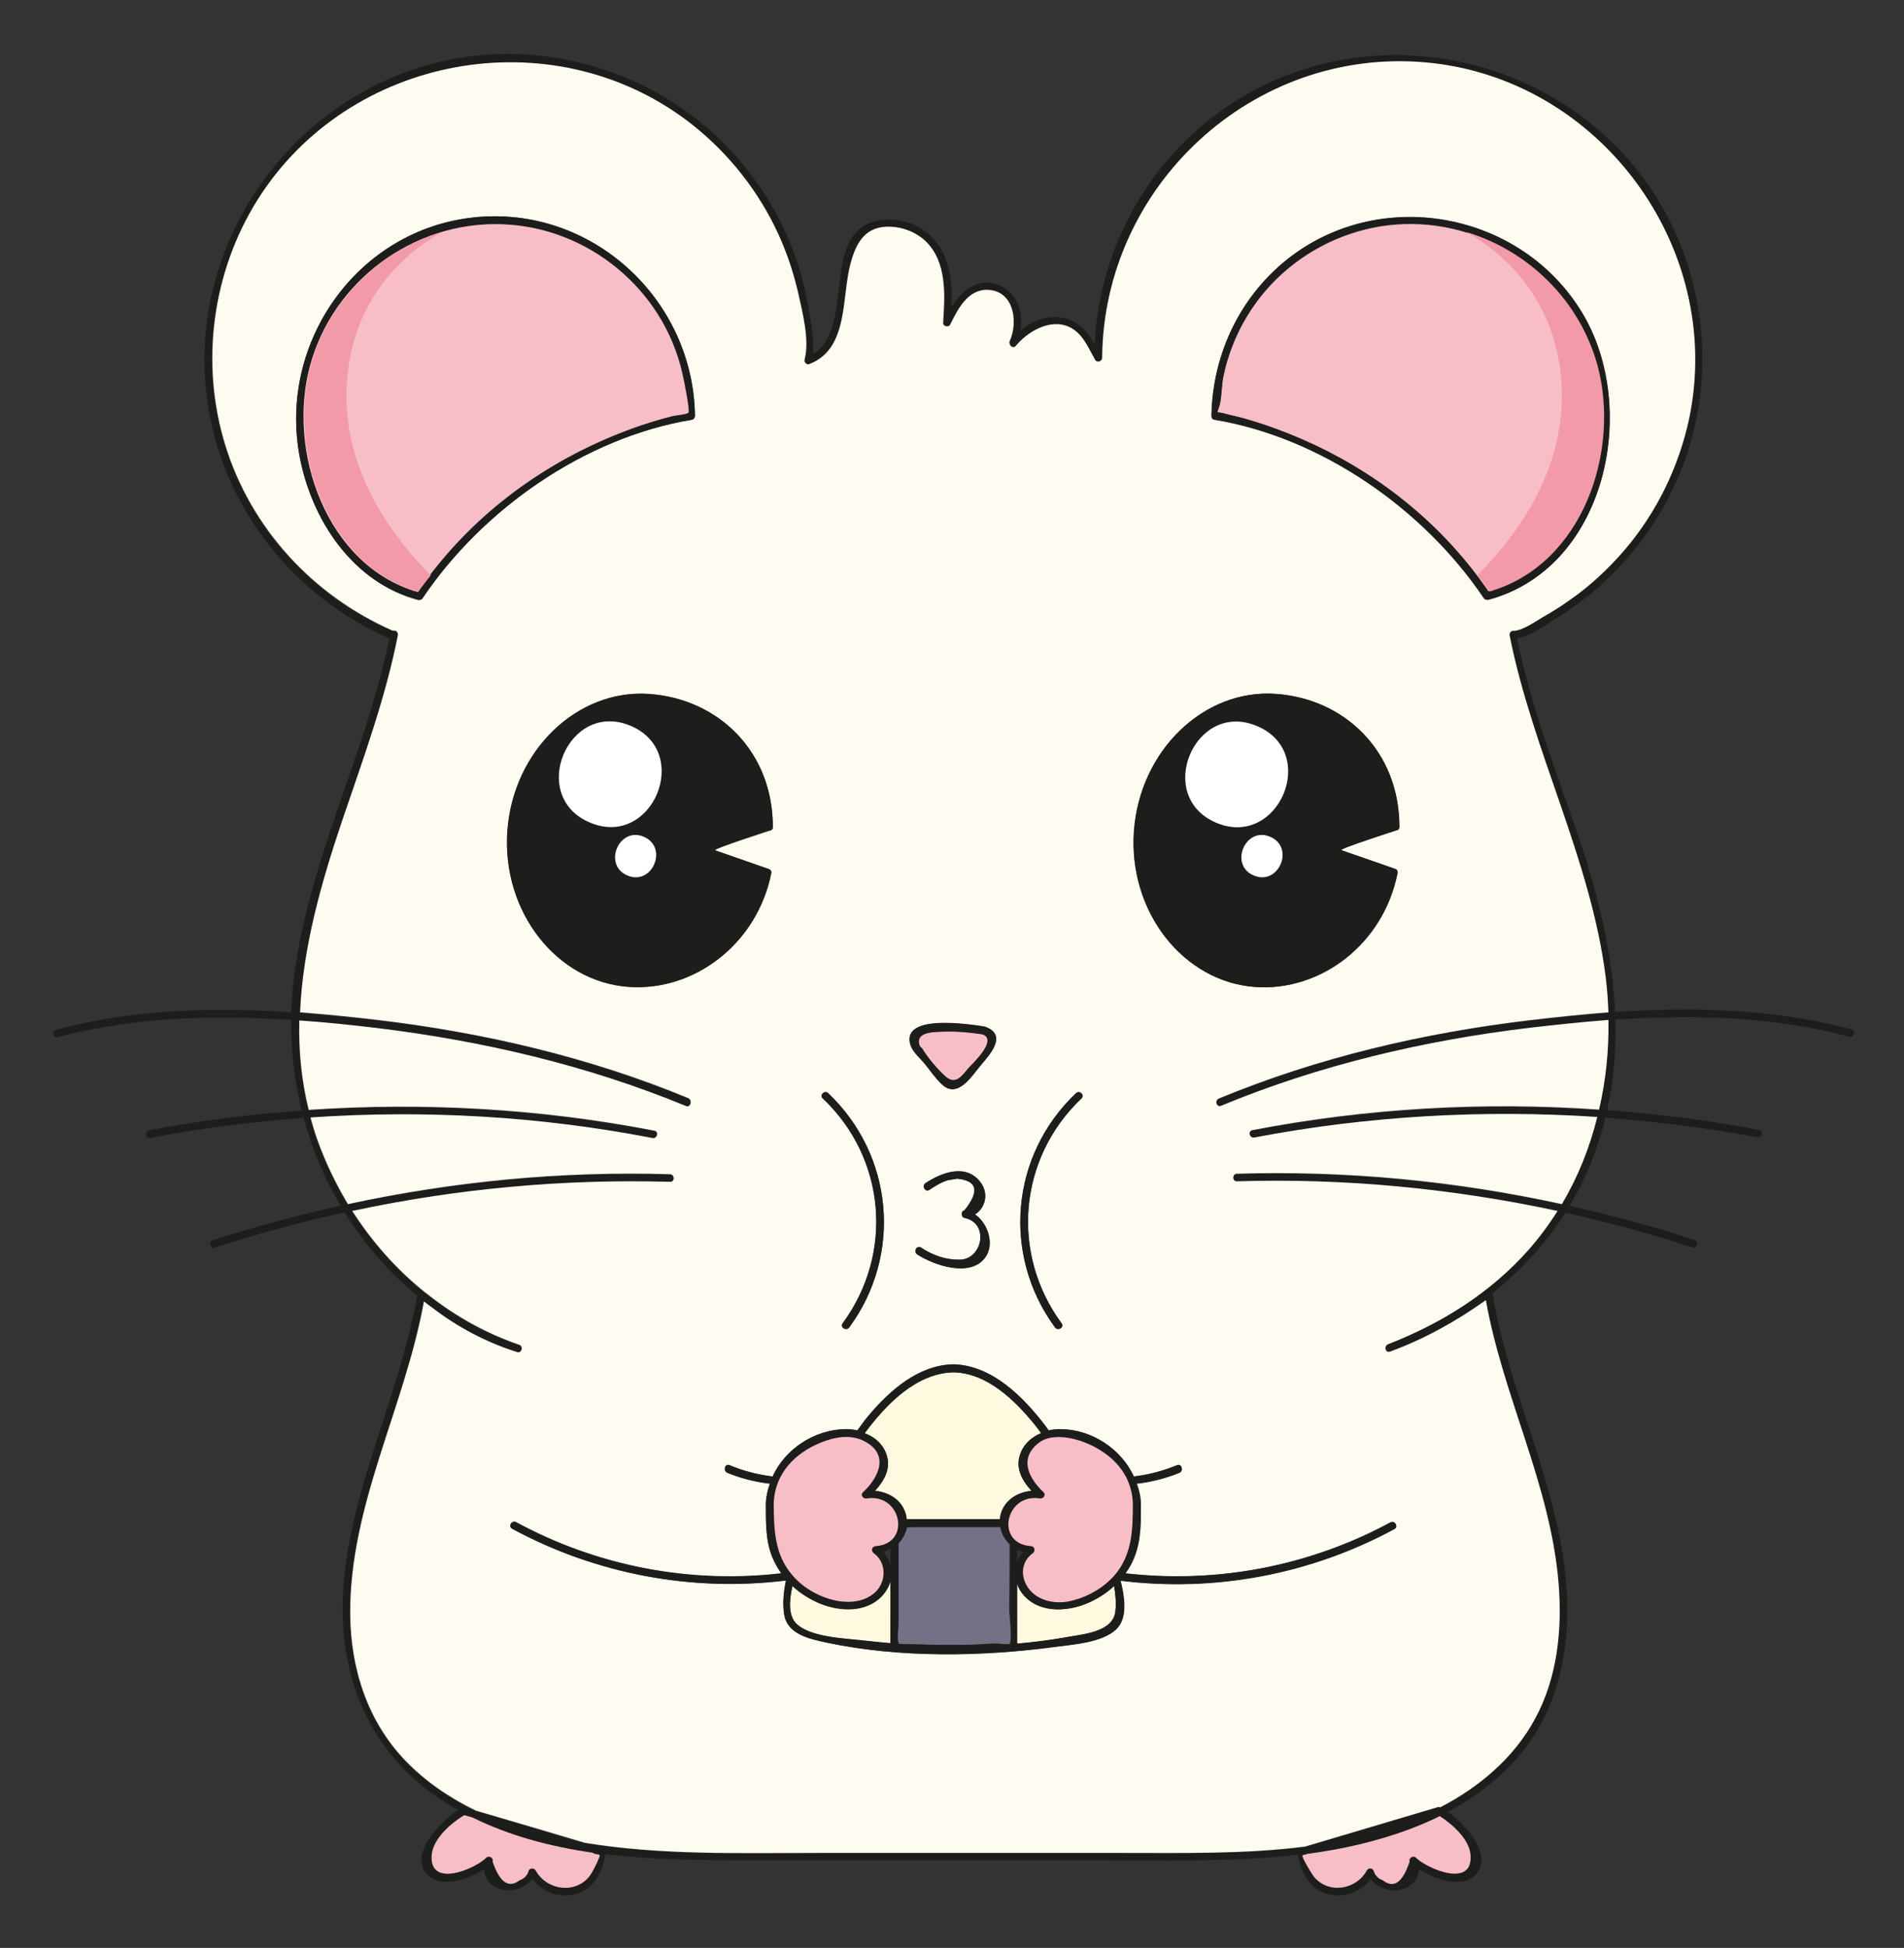 <?xml version="1.0" encoding="utf-8"?>
<!-- Generator: Adobe Illustrator 24.1.1, SVG Export Plug-In . SVG Version: 6.00 Build 0)  -->
<svg version="1.1" id="Lager_1" xmlns="http://www.w3.org/2000/svg" xmlns:xlink="http://www.w3.org/1999/xlink" x="0px" y="0px"
	 viewBox="0 0 751.8 768.9" style="enable-background:new 0 0 751.8 768.9;" xml:space="preserve">
<rect x="0" y="0" width="751.8" height="768.9" fill="#333333" stroke="none"/>
<style type="text/css">
	.st0{fill:none;}
	.st1{fill:#737185;}
	.st2{fill:#FEF9DF;}
	.st3{fill:#F7BEC7;}
	.st4{fill:#1D1D1B;}
	.st5{fill:#FEFCF0;}
	.st6{fill:#FFFFFF;}
	.st7{fill:#F29AA7;}
</style>
<g>
	<g>
		<path class="st0" d="M401.6,611.7c0,1.6,0,3.3,0,4.9c0.5-1.4,1.3-2.8,2.4-3.9C403.1,612.4,402.3,612.1,401.6,611.7z"/>
		<path class="st0" d="M351.6,618c0-2.2,0-4.4,0-6.6c-0.8,0.5-1.7,0.9-2.7,1.2C350.2,614.2,351.1,616.1,351.6,618z"/>
		<path class="st1" d="M398.6,609.5c-1.9-1.8-3.3-4.2-3.7-6.8c-11.4,0-22.8,0-34.2,0c-0.6,0-1.7,0.1-2.8,0.2
			c-0.5,2.4-1.6,4.5-3.3,6.2c0,3.3,0,6.6,0,9.8c0,7.4,0,14.7,0,22.1c0,2.1-0.7,5.4,0,7.4c0,0.1,0,0.3-0.1,0.4
			c1.1,0.1,2.3,0.2,3.4,0.2c1.4-0.1,2.8,0,3.2,0c7.5,0.3,15,0.4,22.4,0.2c3.6-0.1,7.5-0.6,11.1-0.4c0.4,0.1,1.3,0.1,2.2,0.2
			c0.7-0.1,1.3-0.1,1.9-0.1c1-2.9-0.3-11.8-0.3-13.9C398.6,626.6,398.6,618,398.6,609.5z"/>
		<path class="st2" d="M323.7,633c-4-1.7-7.7-4-10.8-6.9c-1.3,5.5-1.6,11.2,1.1,14.4c5.1,5.9,19.8,6.3,26.7,7.1
			c3.6,0.4,7.2,0.8,10.9,1.1c0-8.2,0-16.4,0-24.5c-0.4,1.7-1.3,3.4-2.5,4.9C343,636.7,332.1,636.4,323.7,633z"/>
		<path class="st2" d="M429,633c-8.4,3.4-19.5,3.7-25.5-4.2c-0.9-1.2-1.5-2.4-1.9-3.7c0,7.9,0,15.8,0,23.7
			c6.9-0.6,13.7-1.4,20.4-2.7c6.3-1.1,17.5-2.1,18.4-10c0.4-3.2,0.1-6.6-0.5-10.1C436.7,629,433.1,631.3,429,633z"/>
		<path class="st2" d="M349.4,572.6c3,6.2,0.1,11.4-3.9,15.9c5.8,0.5,11.3,4,12.4,10.3c0.1,0.3,0,0.6,0.1,0.9c12.2,0,24.5,0,36.8,0
			c0.1-0.3,0-0.6,0.1-0.9c1.1-6.3,6.6-9.8,12.4-10.3c-4-4.5-6.8-9.6-3.9-15.9c1.6-3.3,4.4-5.5,7.7-6.9c-0.8-1.1-1.6-2.2-2.5-3.3
			c-7.9-9.7-18.8-20.4-32.1-20.7c-14.8,0.4-26.6,12.7-35.1,24.1C344.8,567,347.7,569.2,349.4,572.6z"/>
		<path class="st3" d="M364.2,414.1c2.2,3.6,5.9,8,9,10.8c4.2,3.8,6.7-0.3,9.3-3.3c1.4-1.6,11.8-11.2,5.4-13.3
			c-5.5-0.8-11.2-1.3-16.8-1c-2.6,0.1-9.9,0.1-8,5.5C363.2,413.2,364,413.7,364.2,414.1z"/>
		<path class="st4" d="M22.9,409.4c29.9-8,61.1-8.8,92.1-6.8c-0.2,12.1,1.3,24.1,4.1,35.8c-20.2,1.4-40.4,4-60.4,7.8
			c-1.9,0.4-1.1,3.3,0.8,2.9c20-3.8,40.2-6.3,60.4-7.8c3.3,12.1,8.1,23.8,14.6,34.6c-17,3.8-33.9,8.3-50.5,13.7
			c-1.8,0.6-1,3.5,0.8,2.9c16.8-5.5,33.9-10.1,51.3-13.9c4.3,6.9,9.3,13.6,14.9,19.7c4.2,4.8,8.9,9.1,13.7,13.1
			c-6.7,39.4-26.5,75.8-29.2,116c-2.2,34.5,10.7,65.6,40.5,84.2c1.6,1,3.3,1.9,4.9,2.8c-6.6,4.5-18.3,16.2-13.3,24.1
			c4.7,7.5,16.7,3.9,23.5-0.7c0.3,9,13.3,11.3,19.1,3.9c3.6,4.8,9.4,7.2,15.5,6.3c8.3-1.3,12.1-8.4,13.3-16.1
			c22.5,2.7,45.6,2.4,67.7,2.4c42.5,0,85.1,0,127.6,0c25.7,0,52.3,0.8,78.2-2.2c1.3,7.5,5,14.6,13.3,15.9c6,0.9,11.9-1.5,15.4-6.3
			c5.7,7.4,18.8,5.1,19.1-3.9c6.8,4.5,19,8.3,23.5,0.7c4.5-7.7-5.3-18.3-12.1-23.3c11-5.9,21.2-13.6,29.1-23.3
			c12-14.8,17.4-33.4,18-52.3c1.4-45-22.4-85.5-29.5-129.1c11.2-9,21-19.5,28.8-31.8c16.9,3.8,33.7,8.3,50.2,13.7
			c1.8,0.6,2.6-2.3,0.8-2.9c-16.2-5.4-32.7-9.8-49.4-13.5c3.2-5.3,6-10.9,8.4-16.7c2.4-6,4.3-12,5.8-18.1c20,1.5,40,4,59.8,7.7
			c1.9,0.4,2.7-2.5,0.8-2.9c-19.8-3.8-39.8-6.3-59.9-7.8c2.6-11.8,3.6-23.8,3.2-35.7c31.1-2.1,62.4-1.3,92.4,6.7
			c1.9,0.5,2.7-2.4,0.8-2.9c-30.3-8.1-62-8.9-93.3-6.8c-1-22.5-6.4-45-13.6-66.9C615,306,604.7,279.7,599,252
			c5.7-1,12.5-6.1,16.9-8.8c7.5-4.8,14.5-10.3,20.8-16.6c12.5-12.4,22.1-27.4,28.2-43.9c12.1-33,8.9-70.6-8.6-101.1
			C621,20.4,537.7,2.7,480.8,44.7C451.6,66.3,434,100,432.2,136c-2.2-3.9-4.8-7.6-9.1-9.5c-7.3-3.1-14.6-0.6-20.2,4
			c1.2-7.2-1-14.9-8.6-18c-8.4-3.3-14.4,2.2-18.6,8.7c0.4-9.2-0.4-18.8-6.4-26.1c-4.7-5.7-12.2-8.9-19.6-8.4
			c-27.5,1.7-10.9,42.3-28.7,53.1c0.5-5.6-0.8-12.2-1.6-17.4c-1.4-9-3.9-17.8-7.3-26.2c-6-14.8-15.1-28.4-26.4-39.7
			c-24.1-24.2-58.1-37-92.3-35c-70,4.3-122.2,70-111.2,139.2c6.5,40.5,34.1,75,71.6,91.3c-9.5,45.8-32.3,88.3-37.9,135.1
			c-0.5,4.2-0.7,8.4-0.9,12.5c-31.2-2.1-62.7-1.2-92.9,6.9C20.2,407,21,409.9,22.9,409.4z M233.6,739.2c-5.1,8.7-17.6,7.5-22.2-0.9
			c-0.5-1-2.1-1-2.7,0c-0.5,1.9-1.7,3.3-3.6,3.9c-4.3,3.4-7.8,1-10.7-7.4c0.5-1.5-1.4-2.5-2.5-1.5c-4.3,4.3-23,12.4-21.5-1.4
			c0.7-6.3,7.7-12.3,12.8-15.4c1.1,0.3,2.1,0.6,3.2,0.9c14.8,7.4,30.9,11.5,47.3,13.9c0.4,0.1,0.8,0.2,1.1,0.4
			c0.4,0.2,1.6,0.2,1.9,0.5C237,732.7,234.3,738.1,233.6,739.2z M580.6,731.9c1.4,13.8-17.1,5.8-21.5,1.4c-1-1-3,0-2.5,1.5
			c-2.8,8.3-6.3,10.7-10.6,7.4c-1.9-0.7-3.1-2-3.7-3.9c-0.5-1-2.1-1-2.6,0c-4.2,7.8-15.1,9.5-20.9,2.5c-0.8-1-4.9-7.8-4.5-8.4
			c0.2-0.3,1.4-0.4,1.6-0.5c0.1,0,0.2,0,0.2-0.1c13.9-1.8,27.5-4.8,40.6-9.8c4-1.5,8-3.2,11.8-5.1
			C573.5,720.1,580,725.9,580.6,731.9z M271.7,433.7c-39.2-16.2-80.7-25.9-122.8-30.9c-10.1-1.2-20.3-2.2-30.6-3
			c1.1-25.7,8.4-51.3,16.8-76.2c8.1-23.9,16.9-47.7,21.8-72.6c0.2-1-0.4-1.9-1.4-1.9c-0.2,0-0.4,0-0.7,0
			c-31.5-13.7-56-40.4-66.1-73.4c-9.9-32.3-5.1-68.2,12.9-96.8c36.1-57,115.7-71.7,169.6-31c14.4,10.9,26.2,25.1,34.3,41.3
			c4.1,8.3,7.2,17,9.3,25.9c1.7,7.8,4.8,19.1,2.7,27c-0.3,1,0.7,2.3,1.9,1.8c15.7-6.2,12.6-26.5,16.3-39.9c2-7.2,5.1-13.7,13.8-14.3
			c5.7-0.4,11.7,1.7,15.9,5.8c8.4,8.3,7.5,21.3,6.8,32.1c-0.1,1.4,2.1,2.1,2.8,0.7c2.9-5.8,6.9-13.9,14.7-13.7
			c10.6,0.3,12.2,12.7,8.8,20.2c-0.7,1.4,1.1,3.3,2.4,1.9c6.3-7.5,18.2-12.9,25.8-3.7c2.2,2.7,3.8,6.2,5.5,9.2
			c0.7,1.3,2.8,0.7,2.8-0.8c0.6-67.9,59.5-122.5,127.5-116.6c68.8,6,118.2,73,104.3,140.5c-4,19.2-12.9,37.3-25.7,52.2
			c-6.3,7.4-13.5,14-21.4,19.5c-3.5,2.5-7.1,4.7-10.7,6.8c-3.1,1.7-8.1,5.4-11.7,5.4c-1,0-1.6,1-1.4,1.9
			c9.1,45.8,32,88.2,37.9,134.7c0.6,4.6,1,9.3,1.1,14c-10.4,0.8-20.7,1.9-31,3.1c-42.1,5-83.6,14.7-122.8,30.9
			c-1.7,0.7-1,3.6,0.8,2.9c38.9-16.1,80.1-25.7,121.9-30.8c10.3-1.2,20.6-2.3,31.1-3.1c0.2,11.9-1,23.8-3.7,35.4
			c-45.7-3.1-91.7-0.5-136.9,8.1c-1.9,0.4-1.1,3.3,0.8,2.9c44.7-8.6,90.2-11.2,135.4-8.1c-3,12.1-7.7,23.7-14,34.4
			c-42.1-9.2-85.1-13.3-128.3-12c-1.9,0.1-1.9,3.1,0,3c42.6-1.3,85.1,2.8,126.6,11.7c-3.4,5.3-7.1,10.4-11.3,15.2
			c-15.1,17.1-34.5,29.2-55.6,37.4c-1.7,0.7-1,3.6,0.8,2.9c13.4-4.9,26.2-11.9,37.8-20.3c6.7,37.9,25.5,73,28.7,111.6
			c1.5,18.3-0.4,37.3-9.3,53.7c-8.3,15.4-22,26.9-37.4,34.9c-0.2-0.1-0.5-0.2-0.8-0.1c0,0,0,0-0.1,0c-17.5,5.2-35,10.4-52.5,15.6
			c-23.6,3-47.9,2.5-71.3,2.5c-40.3,0-80.6,0-120.9,0c-30.7,0-61.8,1-92.2-4c-14.4-4.3-28.7-8.5-43-12.7
			c-10.3-5-19.8-11.4-27.8-19.7c-15-15.6-21.5-36.3-21.8-57.6c-0.4-43.2,21.6-82,29.1-123.7c1.1,0.8,2.2,1.7,3.3,2.5
			c10.1,7.7,21.6,13.8,33.5,17.5c1.9,0.6,2.7-2.3,0.8-2.9c-13-4.4-24.9-11.1-35.5-19.4c-0.7-0.5-1.4-1-2.1-1.6c0,0-0.1,0-0.1-0.1
			c-11-8.9-20.5-19.7-28.2-31.7c41.1-8.8,83.3-12.7,125.5-11.5c1.9,0.1,1.9-3,0-3c-42.8-1.3-85.5,2.8-127.2,11.8
			c-4.9-8.1-9-16.7-12.2-25.7c-1-2.8-1.8-5.7-2.6-8.5c45.1-3,90.5-0.4,135,8.1c1.9,0.4,2.7-2.5,0.8-2.9c-45-8.7-90.9-11.3-136.5-8.2
			c-2.9-11.8-4-23.5-3.7-35.3c10.3,0.7,20.6,1.8,30.7,3c41.8,5,83,14.7,122,30.8C272.7,437.3,273.4,434.4,271.7,433.7z"/>
		<path class="st5" d="M270.9,436.6c-39-16.1-80.2-25.7-122-30.8c-10.1-1.2-20.4-2.3-30.7-3c-0.3,11.8,0.8,23.5,3.7,35.3
			c45.6-3.1,91.5-0.5,136.5,8.2c1.9,0.4,1.1,3.3-0.8,2.9c-44.5-8.6-89.9-11.2-135-8.1c0.8,2.8,1.6,5.7,2.6,8.5
			c3.2,9,7.3,17.5,12.2,25.7c41.7-9,84.4-13.1,127.2-11.8c1.9,0.1,1.9,3.1,0,3c-42.2-1.2-84.4,2.7-125.5,11.5
			c7.7,12,17.2,22.8,28.2,31.7c0,0.1,0.1,0.1,0.1,0.1c0.7,0.5,1.4,1,2.1,1.6c10.6,8.3,22.6,15,35.5,19.4c1.8,0.6,1,3.5-0.8,2.9
			c-11.9-3.7-23.5-9.8-33.5-17.5c-1.1-0.8-2.2-1.6-3.3-2.5c-7.5,41.7-29.5,80.6-29.1,123.7c0.2,21.3,6.8,42,21.8,57.6
			c8,8.3,17.5,14.7,27.8,19.7c14.3,4.2,28.6,8.4,43,12.7c30.4,5,61.5,4,92.2,4c40.3,0,80.6,0,120.9,0c23.4,0,47.7,0.5,71.3-2.5
			c17.5-5.2,35-10.4,52.5-15.6c0.1,0,0.1,0,0.1,0c0.3-0.1,0.5,0.1,0.8,0.1c15.4-8,29.1-19.5,37.4-34.9c8.9-16.3,10.8-35.4,9.3-53.7
			c-3.2-38.7-22-73.7-28.7-111.6c-11.6,8.3-24.4,15.4-37.8,20.3c-1.9,0.7-2.6-2.2-0.8-2.9c21.1-8.2,40.5-20.3,55.6-37.4
			c4.2-4.8,8-9.9,11.3-15.2c-41.5-8.9-84-13-126.6-11.7c-1.9,0.1-1.9-3,0-3c43.2-1.3,86.2,2.8,128.3,12c6.4-10.7,11-22.3,14-34.4
			c-45.2-3-90.7-0.4-135.4,8.1c-1.9,0.4-2.7-2.5-0.8-2.9c45.2-8.7,91.2-11.3,136.9-8.1c2.7-11.6,3.9-23.5,3.7-35.4
			c-10.4,0.8-20.8,1.9-31.1,3.1c-41.8,5-83,14.7-121.9,30.8c-1.8,0.7-2.6-2.2-0.8-2.9c39.2-16.2,80.7-25.9,122.8-30.9
			c10.3-1.2,20.6-2.3,31-3.1c-0.2-4.6-0.5-9.3-1.1-14c-5.9-46.5-28.8-88.9-37.9-134.7c-0.2-1,0.4-1.9,1.4-1.9
			c3.6,0,8.6-3.6,11.7-5.4c3.7-2.1,7.2-4.3,10.7-6.8c7.9-5.5,15.1-12.2,21.4-19.5c12.8-14.9,21.6-33,25.7-52.2
			c14-67.5-35.5-134.5-104.3-140.5c-68-5.9-126.9,48.7-127.5,116.6c0,1.5-2.1,2.1-2.8,0.8c-1.7-3-3.3-6.5-5.5-9.2
			c-7.6-9.2-19.5-3.8-25.8,3.7c-1.2,1.4-3-0.4-2.4-1.9c3.4-7.5,1.7-19.9-8.8-20.2c-7.8-0.2-11.8,7.8-14.7,13.7
			c-0.7,1.3-2.9,0.7-2.8-0.7c0.7-10.8,1.6-23.8-6.8-32.1c-4.2-4-10.1-6.1-15.9-5.8c-8.7,0.5-11.8,7.1-13.8,14.3
			c-3.7,13.4-0.6,33.8-16.3,39.9c-1.1,0.5-2.2-0.8-1.9-1.8c2.1-7.9-1-19.2-2.7-27c-2.1-8.9-5.2-17.7-9.3-25.9
			c-8.1-16.2-19.9-30.4-34.3-41.3c-54-40.7-133.6-26-169.6,31c-18,28.6-22.8,64.5-12.9,96.8c10.1,33,34.7,59.6,66.1,73.4
			c0.2,0,0.5,0,0.7,0c1,0,1.6,1,1.4,1.9c-4.9,24.9-13.7,48.7-21.8,72.6c-8.4,24.8-15.7,50.4-16.8,76.2c10.3,0.8,20.4,1.8,30.6,3
			c42.1,5,83.6,14.7,122.8,30.9C273.4,434.4,272.7,437.3,270.9,436.6z M509.8,101.2c36.7-27.6,90.9-17.1,114.7,22.1
			c23,37.7,9.8,101-36.9,113.5c-0.1,0.1-0.2-0.1-0.3,0c-0.2,0-0.5-0.1-0.7-0.1c-0.1-0.1-0.1-0.1-0.2-0.1c-0.2-0.1-0.4-0.2-0.5-0.4
			c-23.7-35.2-64.1-63.5-106.5-70.5c-0.7-0.1-1.1-0.8-1.1-1.4C478.7,139.5,490,116.1,509.8,101.2z M447.8,328.1
			c2.2-31.7,27.5-56.2,56-54.2c27.1,1.9,48.8,22.5,48.8,52.6c0,0.7-0.6,1.3-1.3,1.3c0,0-23,7.4-21.6,7.8l21.3,7.4
			c0.6,0.2,1,0.8,0.9,1.5c-5.5,28.2-30.4,46.9-56.2,45.1C467.1,387.5,445.5,359.8,447.8,328.1z M424.9,431.5
			c1.4-1.3,3.6,0.8,2.1,2.1c-24.8,23.6-28.1,61.2-7.8,88.8c1.1,1.6-1.4,3.1-2.6,1.6C395.5,495.3,399,455.9,424.9,431.5z
			 M388.7,405.3c9.1,3.1,2.5,10.6-1.3,15c-3.7,4.3-9.2,13.8-15.6,7.7c-2.6-2.4-4.7-5.7-7-8.4c-1.6-1.9-4.4-4.3-5.3-6.9
			C355.2,400,383.6,404.5,388.7,405.3z M380.8,480.7c-1.4-0.3-1.5-2.7,0-3c6-7.5,5.1-11.7-2.9-12.5c-1.3,0.2-2.5,0.4-3.7,0.6
			c-2.7,0.8-5,2.3-7.3,3.8c-1.6,1.1-3.1-1.5-1.5-2.6c6.5-4.3,16.3-8,21.9-0.1c3.1,4.5,1.7,9.9-2.4,12.4c5.2,3.6,8,12,3.9,17.2
			c-6,7.8-20.3,2.8-26.7-1.4c-1.6-1.1-0.1-3.7,1.5-2.7c4.6,3,9.7,4.9,15.3,4.8C387.9,497.2,390.8,482.8,380.8,480.7z M327,431.5
			c25.8,24.5,29.4,63.8,8.3,92.5c-1.1,1.5-3.7,0-2.6-1.6c20.3-27.6,17.1-65.2-7.8-88.8C323.4,432.3,325.6,430.2,327,431.5z
			 M166.8,236.2c-0.2,0.2-0.3,0.4-0.5,0.4c-0.1,0.1-0.2,0.1-0.2,0.1c-0.2,0.1-0.5,0.1-0.7,0.1c-0.1-0.1-0.2,0.1-0.3,0
			c-25.7-6.9-42.1-31.5-46.8-56.7c-8.4-45,22.9-89.5,69-94.3c46.3-4.8,86.5,32.3,87.1,78.4c0,0.6-0.5,1.3-1.1,1.4
			C230.9,172.7,190.5,201,166.8,236.2z M248.3,389.6c-28.5-2-50.1-29.8-47.9-61.4c2.2-31.7,27.5-56.2,56-54.2
			c27.1,1.9,48.8,22.5,48.8,52.6c0,0.7-0.6,1.3-1.3,1.3c0,0-23,7.4-21.5,7.8l21.2,7.4c0.7,0.2,1.1,0.8,1,1.5
			C299,372.6,274.1,391.4,248.3,389.6z M308.5,621c-1.4-2-2.6-4.2-3.6-6.5c-2.8-6.9-2.5-14.1-2.5-21.4c0.1-2.6,0.7-5.1,1.6-7.5
			c-5.8-0.7-11.4-2.1-16.8-4.3c-1.7-0.7-1-3.7,0.8-3c5.3,2.2,10.8,3.7,16.5,4.4c0.2,0.1,0.3,0.2,0.5,0.2
			c4.9-10.9,16.6-18.7,28.9-18.8c1.6,0,3.1,0.2,4.6,0.5c1.4-1.9,2.8-3.9,4.3-5.7c8.5-10.1,19.8-20.1,33.6-20.4
			c15.4,0.4,27.7,13,36.5,24.5c0.4,0.5,0.7,1.1,1.1,1.6c1.6-0.4,3.2-0.5,4.8-0.5c12.3,0.1,23.9,7.8,28.9,18.8
			c0.2-0.1,0.3-0.2,0.5-0.2c5.7-0.7,11.2-2.2,16.6-4.4c1.7-0.7,2.5,2.2,0.8,3c-5.4,2.2-11,3.6-16.8,4.3c0.8,2.4,1.4,4.9,1.6,7.5
			c0,7.4,0.2,14.6-2.6,21.6c-0.9,2.3-2.1,4.4-3.5,6.3c36.2,4.2,72.7-2.8,104.7-20.1c1.7-0.9,3.2,1.7,1.5,2.6
			c-33,17.8-70.8,25-108.1,20.4c1.6,6.3,2.5,13.3-0.5,17.7c-4.6,6.7-18.2,7.5-25.3,8.4c-29,3.9-61.1,4.5-89.9-1.6
			c-6.8-1.4-15.9-3.1-17.1-11.2c-0.7-4.2-0.2-8.8,0.7-13.4c-37.3,4.6-75-2.5-108.1-20.4c-1.7-0.9-0.2-3.5,1.6-2.6
			C235.9,618.2,272.4,625.2,308.5,621z"/>
		<path class="st3" d="M483.1,163.3c2.7,0.8,5.6,1.3,8.3,2.1c9.6,2.7,18.9,6.3,27.9,10.5c27.5,13,51.3,32.6,68.4,57.7
			c40.9-11.8,54.8-66.4,37.9-101.9c-14.8-31.1-49.7-48.6-83.4-41.8c-16.2,3.3-31.1,11.9-42,24.3c-5.8,6.6-10.6,14.4-13.7,22.7
			c-1.4,3.7-2.6,7.5-3.4,11.5c-0.8,3.8-0.6,8-1.6,11.8C480.5,163.8,479.9,162.3,483.1,163.3z"/>
		<path class="st4" d="M479.5,165.6c42.4,7.1,82.8,35.4,106.5,70.5c0.1,0.2,0.3,0.4,0.5,0.4c0.1,0.1,0.1,0.1,0.2,0.1
			c0.2,0.1,0.5,0.1,0.7,0.1c0.1-0.1,0.2,0.1,0.3,0c46.7-12.5,59.9-75.8,36.9-113.5c-23.9-39.2-78-49.7-114.7-22.1
			c-19.8,15-31.1,38.3-31.5,63C478.3,164.8,478.8,165.5,479.5,165.6z M481.5,160c1-3.7,0.7-8,1.6-11.8c0.8-3.9,2-7.8,3.4-11.5
			c3.2-8.3,7.9-16,13.7-22.7c11-12.4,25.8-21,42-24.3c33.7-6.8,68.6,10.8,83.4,41.8c16.9,35.5,3.1,90.1-37.9,101.9
			c-17.2-25.1-40.9-44.7-68.4-57.7c-9-4.2-18.3-7.8-27.9-10.5c-2.7-0.8-5.6-1.3-8.3-2.1C479.9,162.3,480.5,163.8,481.5,160z"/>
		<path class="st3" d="M556.7,722c-13.1,4.9-26.8,8-40.6,9.8c0,0.1-0.1,0.1-0.2,0.1c-0.2,0.2-1.4,0.2-1.6,0.5
			c-0.4,0.7,3.7,7.4,4.5,8.4c5.8,7,16.7,5.2,20.9-2.5c0.5-1,2.1-1,2.6,0c0.6,1.9,1.8,3.3,3.7,3.9c4.3,3.4,7.8,1,10.6-7.4
			c-0.5-1.5,1.5-2.5,2.5-1.5c4.3,4.3,22.9,12.4,21.5-1.4c-0.6-6-7.1-11.8-12.1-15C564.7,718.8,560.7,720.5,556.7,722z"/>
		<path class="st4" d="M495.6,389.6c25.8,1.8,50.6-16.9,56.2-45.1c0.1-0.7-0.3-1.3-0.9-1.5l-21.3-7.4c-1.4-0.4,21.6-7.8,21.6-7.8
			c0.7,0,1.3-0.6,1.3-1.3c0.1-30.1-21.7-50.7-48.8-52.6c-28.5-2-53.7,22.5-56,54.2C445.5,359.8,467.1,387.5,495.6,389.6z
			 M495.1,345.6c-9.9-4.2-3.4-19.5,6.4-15.3C511.4,334.5,504.9,349.7,495.1,345.6z M496.3,286.5c24.7,10.4,8.6,48.5-16,38.2
			C455.6,314.4,471.8,276.2,496.3,286.5z"/>
		<path class="st4" d="M202.3,603.5c33,17.8,70.8,25,108.1,20.4c-1,4.6-1.4,9.2-0.7,13.4c1.3,8,10.4,9.7,17.1,11.2
			c28.8,6,60.9,5.5,89.9,1.6c7.1-1,20.6-1.7,25.3-8.4c3-4.4,2.1-11.3,0.5-17.7c37.3,4.6,75-2.5,108.1-20.4c1.7-0.9,0.2-3.5-1.5-2.6
			c-32.1,17.3-68.6,24.2-104.7,20.1c1.4-1.9,2.6-4,3.5-6.3c2.8-7,2.6-14.2,2.6-21.6c-0.1-2.6-0.7-5.1-1.6-7.5
			c5.8-0.7,11.4-2.1,16.8-4.3c1.7-0.7,1-3.7-0.8-3c-5.4,2.2-10.9,3.7-16.6,4.4c-0.2,0.1-0.3,0.2-0.5,0.2
			c-4.9-10.9-16.6-18.7-28.9-18.8c-1.6,0-3.2,0.2-4.8,0.5c-0.4-0.5-0.7-1.1-1.1-1.6c-8.8-11.5-21-24.1-36.5-24.5
			c-13.9,0.3-25.1,10.3-33.6,20.4c-1.5,1.8-2.9,3.7-4.3,5.7c-1.5-0.4-3.1-0.5-4.6-0.5C321.6,564.3,310,572,305,583
			c-0.2-0.1-0.3-0.2-0.5-0.2c-5.7-0.7-11.2-2.2-16.5-4.4c-1.8-0.7-2.6,2.2-0.8,3c5.4,2.2,11,3.6,16.8,4.3c-0.8,2.4-1.4,4.9-1.6,7.5
			c0.1,7.3-0.2,14.5,2.5,21.4c1,2.4,2.2,4.5,3.6,6.5c-36.2,4.2-72.6-2.8-104.7-20.1C202.1,600,200.6,602.6,202.3,603.5z
			 M351.6,648.6c-3.7-0.3-7.3-0.7-10.9-1.1c-6.9-0.8-21.6-1.2-26.7-7.1c-2.7-3.2-2.4-8.8-1.1-14.4c3.1,2.9,6.8,5.2,10.8,6.9
			c8.3,3.4,19.3,3.7,25.4-4c1.2-1.5,2.1-3.2,2.5-4.9C351.6,632.2,351.6,640.4,351.6,648.6z M351.6,618c-0.5-1.9-1.4-3.8-2.7-5.4
			c1-0.3,1.9-0.7,2.7-1.2C351.6,613.6,351.6,615.9,351.6,618z M398.9,649c-0.7,0.1-1.3,0.1-1.9,0.1c-0.9-0.1-1.9-0.2-2.2-0.2
			c-3.6-0.2-7.5,0.3-11.1,0.4c-7.5,0.1-15,0.1-22.4-0.2c-0.4,0-1.8-0.1-3.2,0c-1.1-0.1-2.3-0.1-3.4-0.2c0.1-0.1,0.1-0.3,0.1-0.4
			c-0.7-1.9,0-5.3,0-7.4c0-7.4,0-14.7,0-22.1c0-3.3,0-6.5,0-9.8c1.6-1.7,2.8-3.8,3.3-6.2c1.1-0.1,2.2-0.2,2.8-0.2
			c11.4,0,22.8,0,34.2,0c0.4,2.7,1.7,5,3.7,6.8c0,8.6,0,17.1,0,25.6C398.6,637.2,399.8,646.1,398.9,649z M440.4,636.1
			c-0.9,7.9-12.1,8.9-18.4,10c-6.8,1.2-13.6,2.1-20.4,2.7c0-7.9,0-15.8,0-23.7c0.4,1.3,1,2.5,1.9,3.7c6,7.9,17.1,7.6,25.5,4.2
			c4.1-1.7,7.7-4,10.9-6.9C440.5,629.5,440.8,632.9,440.4,636.1z M401.6,616.6c0-1.6,0-3.3,0-4.9c0.7,0.4,1.5,0.7,2.4,1
			C402.9,613.8,402.1,615.2,401.6,616.6z M428.6,569.4c10.4,4.2,18.1,12.2,18.7,23.7c0,10.3-0.1,20.3-7.2,28.6
			c-4.2,4.8-10.1,8.3-16.3,9.9c-5.1,1.4-10.8,1-15.2-2.2c-5.2-3.9-6.9-11.9-0.8-16.4c1.2-0.8,0.8-2.7-0.8-2.8
			c-14.2-1-10.1-21,3.6-18.8c1.4,0.2,2.7-1.4,1.4-2.5c-5.8-5.5-9.6-13.3-1.9-19.5C415,565.6,423.3,567.3,428.6,569.4z M376.5,541.7
			c13.3,0.3,24.2,11,32.1,20.7c0.9,1.1,1.6,2.2,2.5,3.3c-3.3,1.4-6.1,3.6-7.7,6.9c-3,6.2-0.2,11.4,3.9,15.9
			c-5.8,0.5-11.3,4-12.4,10.3c-0.1,0.3,0,0.6-0.1,0.9c-12.2,0-24.5,0-36.8,0c-0.1-0.3,0-0.6-0.1-0.9c-1.1-6.3-6.6-9.8-12.4-10.3
			c4-4.5,6.9-9.6,3.9-15.9c-1.7-3.4-4.6-5.6-8-6.9C349.9,554.3,361.7,542,376.5,541.7z M305.5,593.1c0.5-11.5,8.3-19.5,18.7-23.7
			c5.2-2.1,11.4-3.3,16.7-0.7c10.6,5.2,6.2,14.5-0.1,20.3c-1.2,1.1,0.1,2.7,1.4,2.5c13.6-2.2,17.8,17.8,3.6,18.8
			c-1.6,0.1-2,1.9-0.8,2.8c5.1,3.7,4.9,11.2,0.7,15.3c-3.9,3.7-9.5,4.5-14.6,3.6c-6.9-1.1-13.8-4.9-18.3-10.3
			C305.6,613.4,305.5,603.4,305.5,593.1z"/>
		<path class="st6" d="M501.5,330.3c-9.8-4.2-16.3,11.2-6.4,15.3C504.9,349.7,511.4,334.5,501.5,330.3z"/>
		<path class="st6" d="M480.3,324.8c24.6,10.3,40.7-27.9,16-38.2C471.8,276.2,455.6,314.4,480.3,324.8z"/>
		<path class="st3" d="M412,589c1.2,1.1-0.1,2.7-1.4,2.5c-13.6-2.2-17.8,17.8-3.6,18.8c1.6,0.1,2,1.9,0.8,2.8
			c-6.1,4.5-4.4,12.5,0.8,16.4c4.4,3.2,10.1,3.6,15.2,2.2c6.2-1.6,12.1-5.1,16.3-9.9c7.1-8.3,7.2-18.3,7.2-28.6
			c-0.5-11.5-8.3-19.5-18.7-23.7c-5.2-2.1-13.6-3.8-18.5,0.1C402.3,575.7,406.1,583.4,412,589z"/>
		<path class="st4" d="M419.2,522.4c-20.3-27.6-17.1-65.2,7.8-88.8c1.4-1.3-0.7-3.4-2.1-2.1c-25.8,24.4-29.4,63.8-8.3,92.5
			C417.7,525.5,420.3,524,419.2,522.4z"/>
		<path class="st4" d="M379,497.3c-5.6,0.1-10.7-1.7-15.3-4.8c-1.6-1-3.1,1.6-1.5,2.7c6.5,4.2,20.7,9.2,26.7,1.4
			c4-5.2,1.3-13.7-3.9-17.2c4-2.5,5.5-8,2.4-12.4c-5.6-7.8-15.5-4.2-21.9,0.1c-1.6,1.1-0.1,3.7,1.5,2.6c2.3-1.5,4.6-3,7.3-3.8
			c1.3-0.2,2.5-0.4,3.7-0.6c8,0.8,8.9,5,2.9,12.5c-1.5,0.3-1.4,2.7,0,3C390.8,482.8,387.9,497.2,379,497.3z"/>
		<path class="st4" d="M364.9,419.5c2.3,2.8,4.4,6,7,8.4c6.4,6.1,11.9-3.4,15.6-7.7c3.7-4.3,10.4-11.9,1.3-15
			c-5.2-0.8-33.6-5.4-29.1,7.4C360.5,415.2,363.3,417.6,364.9,419.5z M371.1,407.2c5.7-0.3,11.3,0.1,16.8,1c6.4,2.2-4,11.7-5.4,13.3
			c-2.6,3-5.1,7.1-9.3,3.3c-3.1-2.8-6.8-7.2-9-10.8c-0.2-0.4-1-0.9-1.1-1.3C361.2,407.3,368.5,407.4,371.1,407.2z"/>
		<path class="st4" d="M332.7,522.4c-1.1,1.6,1.5,3.1,2.6,1.6c21.1-28.7,17.5-68-8.3-92.5c-1.4-1.3-3.6,0.8-2.1,2.1
			C349.8,457.2,353,494.8,332.7,522.4z"/>
		<path class="st3" d="M331.1,632c5.1,0.8,10.7,0.1,14.6-3.6c4.3-4.2,4.4-11.6-0.7-15.3c-1.2-0.8-0.8-2.7,0.8-2.8
			c14.2-1,10.1-21-3.6-18.8c-1.4,0.2-2.7-1.4-1.4-2.5c6.2-5.8,10.7-15.1,0.1-20.3c-5.3-2.6-11.5-1.4-16.7,0.7
			c-10.4,4.2-18.1,12.2-18.7,23.7c0.1,10.3,0.2,20.3,7.3,28.6C317.3,627.1,324.2,630.8,331.1,632z"/>
		<path class="st4" d="M304.5,344.5c0.1-0.7-0.3-1.3-1-1.5l-21.2-7.4c-1.4-0.4,21.5-7.8,21.5-7.8c0.7,0,1.3-0.6,1.3-1.3
			c0.1-30.1-21.7-50.7-48.8-52.6c-28.5-2-53.8,22.5-56,54.2c-2.2,31.7,19.4,59.4,47.9,61.4C274.1,391.4,299,372.6,304.5,344.5z
			 M247.8,345.6c-9.9-4.2-3.4-19.5,6.4-15.3C264,334.5,257.6,349.7,247.8,345.6z M232.9,324.8c-24.7-10.4-8.6-48.6,16-38.2
			C273.6,296.9,257.5,335.1,232.9,324.8z"/>
		<path class="st4" d="M274.4,164.2c-0.6-46.1-40.8-83.2-87.1-78.4c-46.2,4.8-77.4,49.3-69,94.3c4.7,25.2,21,49.9,46.8,56.7
			c0.1,0.1,0.2-0.1,0.3,0c0.2,0,0.5-0.1,0.7-0.1c0.1-0.1,0.2-0.1,0.2-0.1c0.2-0.1,0.3-0.2,0.5-0.4c23.7-35.2,64-63.5,106.5-70.5
			C273.9,165.5,274.4,164.8,274.4,164.2z M271.9,162.9c-0.9,0.8-4.8,1-6,1.3c-8.6,2.1-16.9,5-25,8.4c-30.6,12.8-57.2,33.6-75.9,61.1
			c-36-10.4-51.7-55.5-42.5-89.3c9-33.4,40.6-56.9,75.3-55.9c34.1,0.9,64.2,25.6,71.8,58.9C270.1,150.2,272.6,162.1,271.9,162.9z"/>
		<path class="st3" d="M197.7,88.5c-34.6-1-66.3,22.5-75.3,55.9c-9.2,33.8,6.5,78.9,42.5,89.3c18.8-27.4,45.3-48.2,75.9-61.1
			c8.1-3.4,16.5-6.3,25-8.4c1.2-0.3,5.1-0.5,6-1.3c0.7-0.7-1.7-12.7-2.4-15.6C261.9,114,231.8,89.4,197.7,88.5z"/>
		<path class="st6" d="M254.2,330.3c-9.8-4.2-16.3,11.2-6.4,15.3C257.6,349.7,264,334.5,254.2,330.3z"/>
		<path class="st6" d="M249,286.5c-24.6-10.4-40.7,27.9-16,38.2C257.5,335.1,273.6,296.9,249,286.5z"/>
		<path class="st3" d="M233.8,731.3c-16.5-2.4-32.5-6.6-47.3-13.9c-1.1-0.3-2.1-0.6-3.2-0.9c-5.1,3.1-12.1,9.1-12.8,15.4
			c-1.4,13.8,17.2,5.8,21.5,1.4c1-1,3,0,2.5,1.5c2.8,8.3,6.4,10.7,10.7,7.4c1.9-0.7,3.1-2,3.6-3.9c0.5-1,2.1-1,2.7,0
			c4.6,8.4,17.1,9.6,22.2,0.9c0.7-1.1,3.4-6.5,3.1-6.9c-0.2-0.3-1.5-0.4-1.9-0.5C234.6,731.6,234.1,731.5,233.8,731.3z"/>
	</g>
	<g>
		<path class="st7" d="M136.8,156c0.1-28.6,14.6-51.4,37.7-64.4c-24.6,7.4-44.8,27.1-51.8,52.7c-9.1,33.8,6.5,78.9,42.5,89.3
			c1.5-2.2,3.2-4.4,4.9-6.5C151.1,207.9,136.7,183.8,136.8,156z"/>
		<path class="st7" d="M616.7,156c-0.1-28.6-14.6-51.4-37.7-64.4c24.6,7.4,44.8,27.1,51.8,52.7c9.1,33.8-5.8,78.6-42.7,89.2
			c-1.5-2.2-3-4.3-4.7-6.5C602.4,207.9,616.8,183.8,616.7,156z"/>
	</g>
</g>
</svg>
